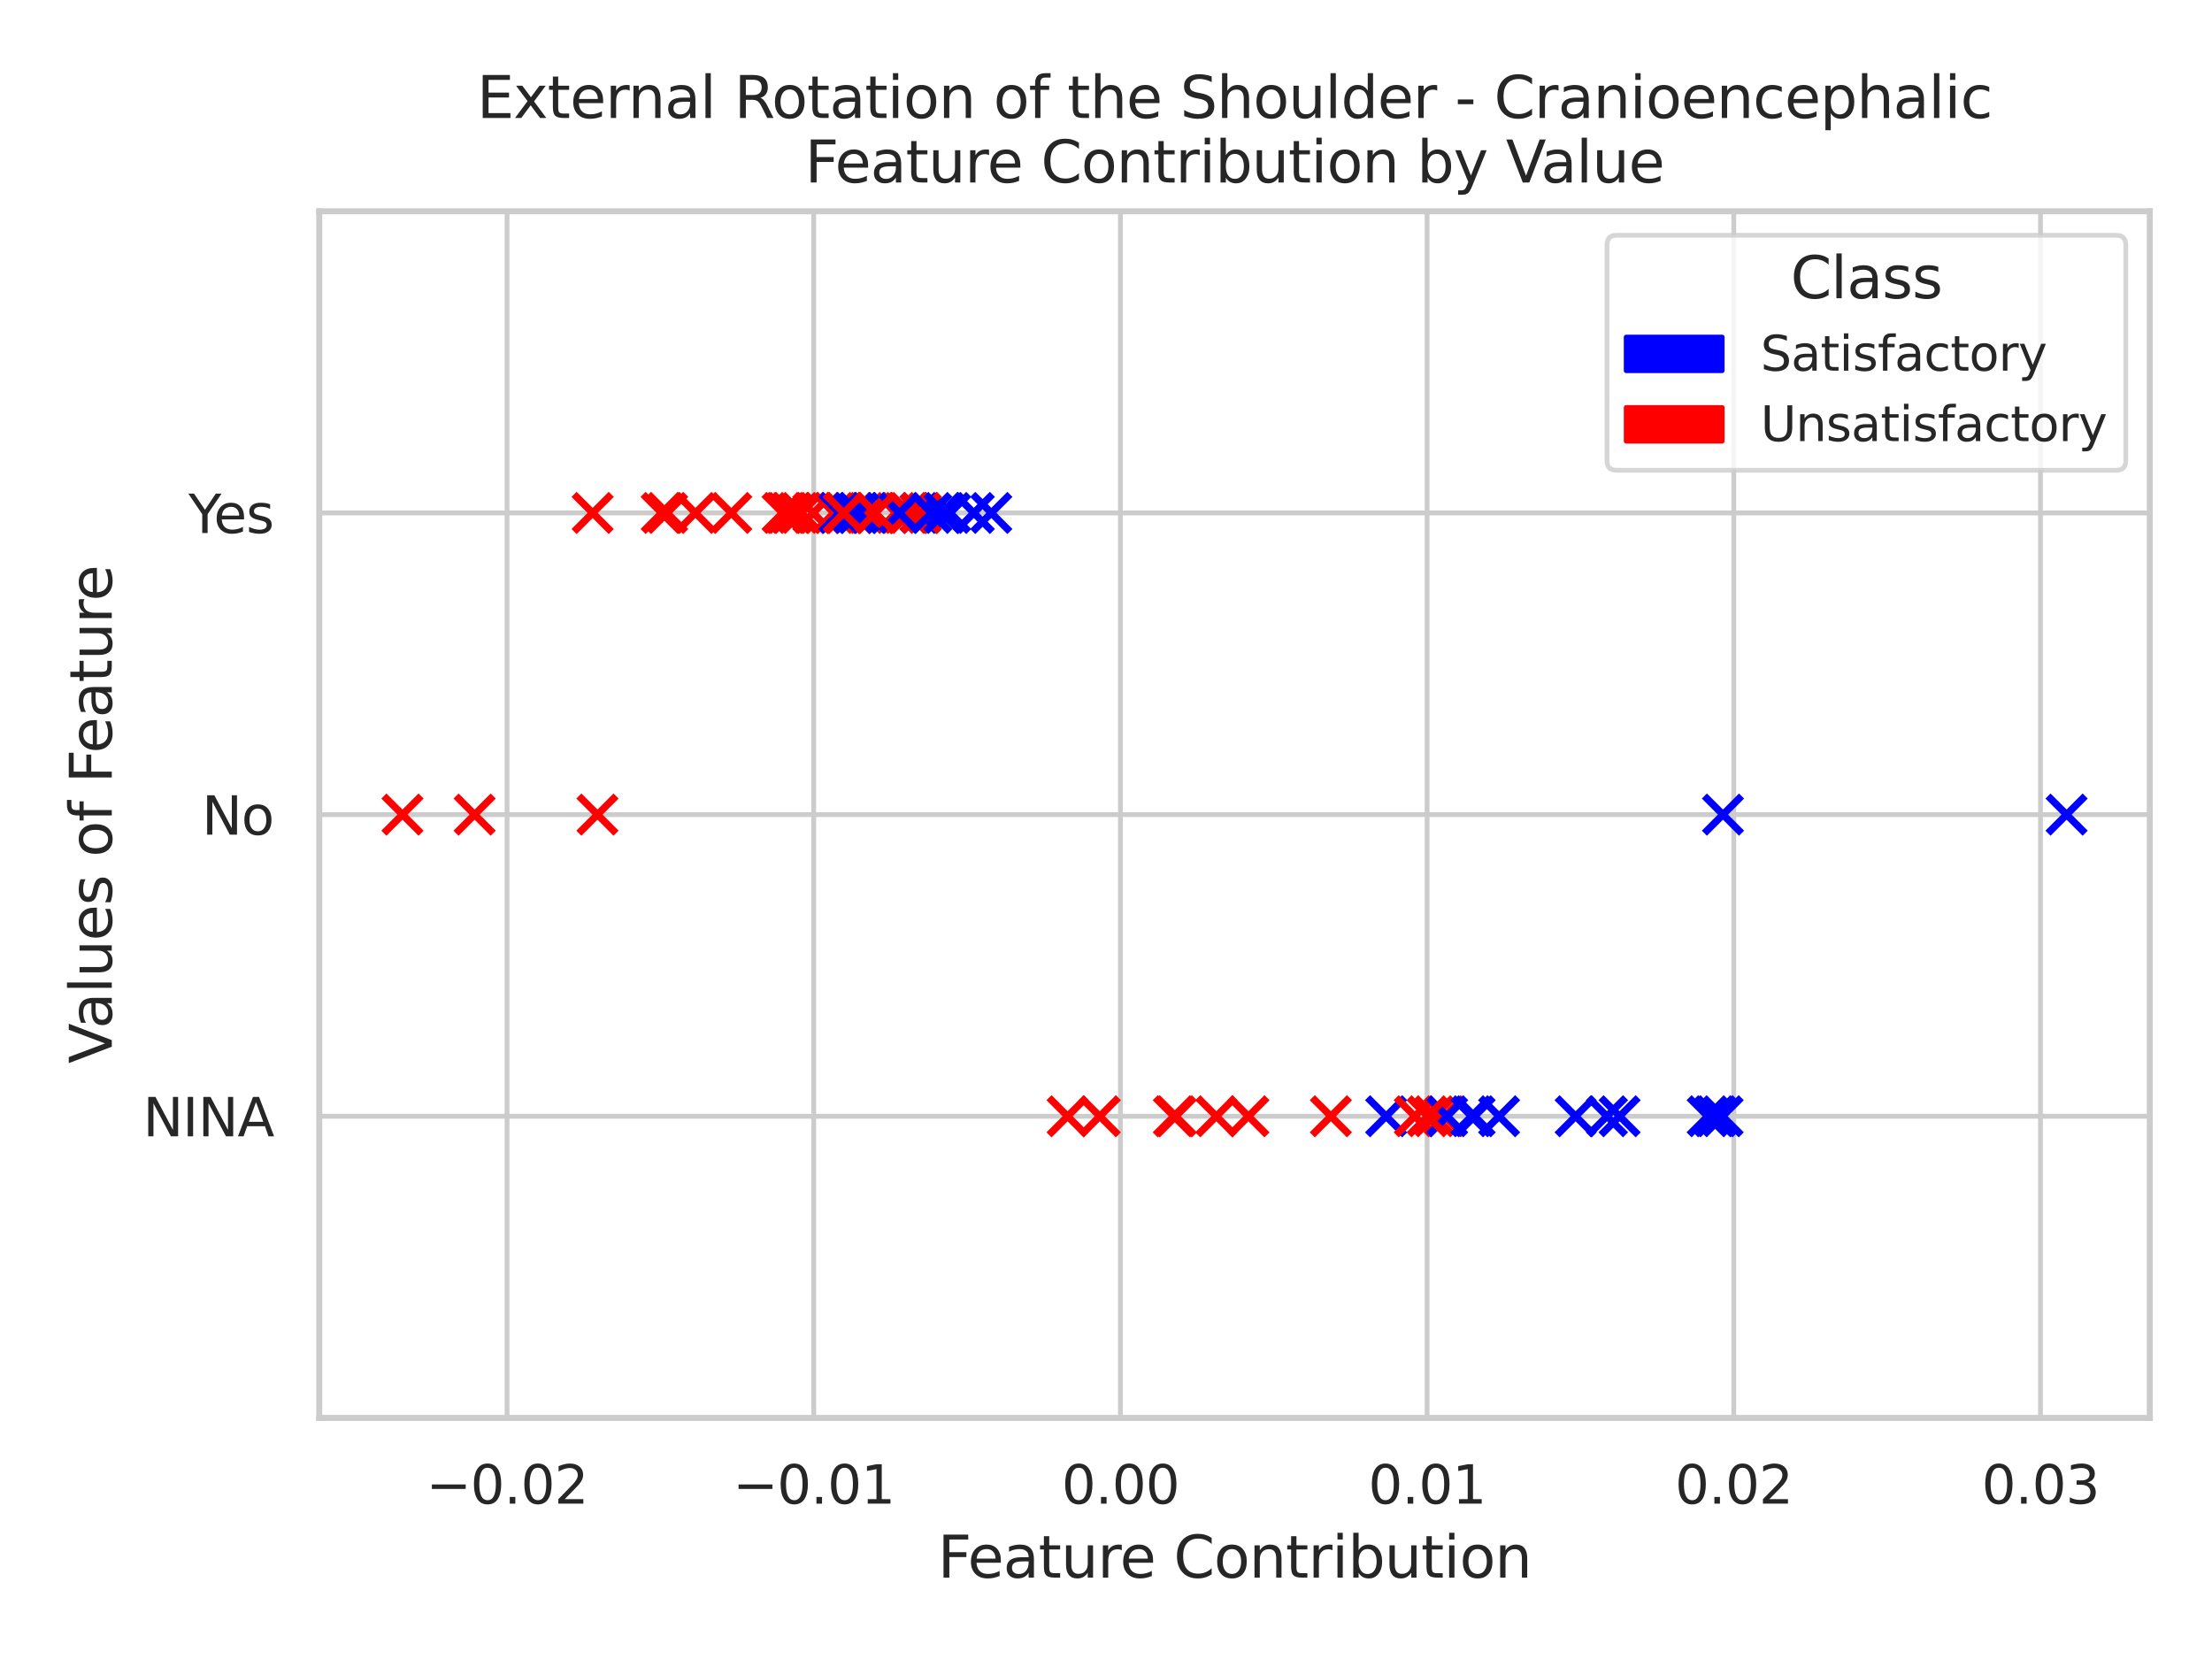 <?xml version="1.0" encoding="utf-8" standalone="no"?>
<!DOCTYPE svg PUBLIC "-//W3C//DTD SVG 1.1//EN"
  "http://www.w3.org/Graphics/SVG/1.1/DTD/svg11.dtd">
<svg xmlns:xlink="http://www.w3.org/1999/xlink" width="460.8pt" height="345.6pt" viewBox="0 0 460.8 345.6" xmlns="http://www.w3.org/2000/svg" version="1.1">
 <defs>
  <style type="text/css">*{stroke-linejoin: round; stroke-linecap: butt}</style>
 </defs>
 <g id="figure_1">
  <g id="patch_1">
   <path d="M 0 345.6 
L 460.8 345.6 
L 460.8 0 
L 0 0 
z
" style="fill: #ffffff"/>
  </g>
  <g id="axes_1">
   <g id="patch_2">
    <path d="M 66.51 295.38 
L 447.84 295.38 
L 447.84 44.016 
L 66.51 44.016 
z
" style="fill: #ffffff"/>
   </g>
   <g id="matplotlib.axis_1">
    <g id="xtick_1">
     <g id="line2d_1">
      <path d="M 105.628 295.38 
L 105.628 44.016 
" clip-path="url(#p6ef509737d)" style="fill: none; stroke: #cccccc; stroke-linecap: round"/>
     </g>
     <g id="text_1">
      <!-- −0.02 -->
      <g style="fill: #262626" transform="translate(88.773 313.238)scale(0.11 -0.11)">
       <defs>
        <path id="DejaVuSans-2212" d="M 678 2272 
L 4684 2272 
L 4684 1741 
L 678 1741 
L 678 2272 
z
" transform="scale(0.016)"/>
        <path id="DejaVuSans-30" d="M 2034 4250 
Q 1547 4250 1301 3770 
Q 1056 3291 1056 2328 
Q 1056 1369 1301 889 
Q 1547 409 2034 409 
Q 2525 409 2770 889 
Q 3016 1369 3016 2328 
Q 3016 3291 2770 3770 
Q 2525 4250 2034 4250 
z
M 2034 4750 
Q 2819 4750 3233 4129 
Q 3647 3509 3647 2328 
Q 3647 1150 3233 529 
Q 2819 -91 2034 -91 
Q 1250 -91 836 529 
Q 422 1150 422 2328 
Q 422 3509 836 4129 
Q 1250 4750 2034 4750 
z
" transform="scale(0.016)"/>
        <path id="DejaVuSans-2e" d="M 684 794 
L 1344 794 
L 1344 0 
L 684 0 
L 684 794 
z
" transform="scale(0.016)"/>
        <path id="DejaVuSans-32" d="M 1228 531 
L 3431 531 
L 3431 0 
L 469 0 
L 469 531 
Q 828 903 1448 1529 
Q 2069 2156 2228 2338 
Q 2531 2678 2651 2914 
Q 2772 3150 2772 3378 
Q 2772 3750 2511 3984 
Q 2250 4219 1831 4219 
Q 1534 4219 1204 4116 
Q 875 4013 500 3803 
L 500 4441 
Q 881 4594 1212 4672 
Q 1544 4750 1819 4750 
Q 2544 4750 2975 4387 
Q 3406 4025 3406 3419 
Q 3406 3131 3298 2873 
Q 3191 2616 2906 2266 
Q 2828 2175 2409 1742 
Q 1991 1309 1228 531 
z
" transform="scale(0.016)"/>
       </defs>
       <use xlink:href="#DejaVuSans-2212"/>
       <use xlink:href="#DejaVuSans-30" x="83.789"/>
       <use xlink:href="#DejaVuSans-2e" x="147.412"/>
       <use xlink:href="#DejaVuSans-30" x="179.199"/>
       <use xlink:href="#DejaVuSans-32" x="242.822"/>
      </g>
     </g>
    </g>
    <g id="xtick_2">
     <g id="line2d_2">
      <path d="M 169.516 295.38 
L 169.516 44.016 
" clip-path="url(#p6ef509737d)" style="fill: none; stroke: #cccccc; stroke-linecap: round"/>
     </g>
     <g id="text_2">
      <!-- −0.01 -->
      <g style="fill: #262626" transform="translate(152.661 313.238)scale(0.11 -0.11)">
       <defs>
        <path id="DejaVuSans-31" d="M 794 531 
L 1825 531 
L 1825 4091 
L 703 3866 
L 703 4441 
L 1819 4666 
L 2450 4666 
L 2450 531 
L 3481 531 
L 3481 0 
L 794 0 
L 794 531 
z
" transform="scale(0.016)"/>
       </defs>
       <use xlink:href="#DejaVuSans-2212"/>
       <use xlink:href="#DejaVuSans-30" x="83.789"/>
       <use xlink:href="#DejaVuSans-2e" x="147.412"/>
       <use xlink:href="#DejaVuSans-30" x="179.199"/>
       <use xlink:href="#DejaVuSans-31" x="242.822"/>
      </g>
     </g>
    </g>
    <g id="xtick_3">
     <g id="line2d_3">
      <path d="M 233.404 295.38 
L 233.404 44.016 
" clip-path="url(#p6ef509737d)" style="fill: none; stroke: #cccccc; stroke-linecap: round"/>
     </g>
     <g id="text_3">
      <!-- 0.00 -->
      <g style="fill: #262626" transform="translate(221.157 313.238)scale(0.11 -0.11)">
       <use xlink:href="#DejaVuSans-30"/>
       <use xlink:href="#DejaVuSans-2e" x="63.623"/>
       <use xlink:href="#DejaVuSans-30" x="95.41"/>
       <use xlink:href="#DejaVuSans-30" x="159.033"/>
      </g>
     </g>
    </g>
    <g id="xtick_4">
     <g id="line2d_4">
      <path d="M 297.291 295.38 
L 297.291 44.016 
" clip-path="url(#p6ef509737d)" style="fill: none; stroke: #cccccc; stroke-linecap: round"/>
     </g>
     <g id="text_4">
      <!-- 0.01 -->
      <g style="fill: #262626" transform="translate(285.045 313.238)scale(0.11 -0.11)">
       <use xlink:href="#DejaVuSans-30"/>
       <use xlink:href="#DejaVuSans-2e" x="63.623"/>
       <use xlink:href="#DejaVuSans-30" x="95.41"/>
       <use xlink:href="#DejaVuSans-31" x="159.033"/>
      </g>
     </g>
    </g>
    <g id="xtick_5">
     <g id="line2d_5">
      <path d="M 361.179 295.38 
L 361.179 44.016 
" clip-path="url(#p6ef509737d)" style="fill: none; stroke: #cccccc; stroke-linecap: round"/>
     </g>
     <g id="text_5">
      <!-- 0.02 -->
      <g style="fill: #262626" transform="translate(348.933 313.238)scale(0.11 -0.11)">
       <use xlink:href="#DejaVuSans-30"/>
       <use xlink:href="#DejaVuSans-2e" x="63.623"/>
       <use xlink:href="#DejaVuSans-30" x="95.41"/>
       <use xlink:href="#DejaVuSans-32" x="159.033"/>
      </g>
     </g>
    </g>
    <g id="xtick_6">
     <g id="line2d_6">
      <path d="M 425.067 295.38 
L 425.067 44.016 
" clip-path="url(#p6ef509737d)" style="fill: none; stroke: #cccccc; stroke-linecap: round"/>
     </g>
     <g id="text_6">
      <!-- 0.03 -->
      <g style="fill: #262626" transform="translate(412.821 313.238)scale(0.11 -0.11)">
       <defs>
        <path id="DejaVuSans-33" d="M 2597 2516 
Q 3050 2419 3304 2112 
Q 3559 1806 3559 1356 
Q 3559 666 3084 287 
Q 2609 -91 1734 -91 
Q 1441 -91 1130 -33 
Q 819 25 488 141 
L 488 750 
Q 750 597 1062 519 
Q 1375 441 1716 441 
Q 2309 441 2620 675 
Q 2931 909 2931 1356 
Q 2931 1769 2642 2001 
Q 2353 2234 1838 2234 
L 1294 2234 
L 1294 2753 
L 1863 2753 
Q 2328 2753 2575 2939 
Q 2822 3125 2822 3475 
Q 2822 3834 2567 4026 
Q 2313 4219 1838 4219 
Q 1578 4219 1281 4162 
Q 984 4106 628 3988 
L 628 4550 
Q 988 4650 1302 4700 
Q 1616 4750 1894 4750 
Q 2613 4750 3031 4423 
Q 3450 4097 3450 3541 
Q 3450 3153 3228 2886 
Q 3006 2619 2597 2516 
z
" transform="scale(0.016)"/>
       </defs>
       <use xlink:href="#DejaVuSans-30"/>
       <use xlink:href="#DejaVuSans-2e" x="63.623"/>
       <use xlink:href="#DejaVuSans-30" x="95.41"/>
       <use xlink:href="#DejaVuSans-33" x="159.033"/>
      </g>
     </g>
    </g>
    <g id="text_7">
     <!-- Feature Contribution -->
     <g style="fill: #262626" transform="translate(195.347 328.644)scale(0.12 -0.12)">
      <defs>
       <path id="DejaVuSans-46" d="M 628 4666 
L 3309 4666 
L 3309 4134 
L 1259 4134 
L 1259 2759 
L 3109 2759 
L 3109 2228 
L 1259 2228 
L 1259 0 
L 628 0 
L 628 4666 
z
" transform="scale(0.016)"/>
       <path id="DejaVuSans-65" d="M 3597 1894 
L 3597 1613 
L 953 1613 
Q 991 1019 1311 708 
Q 1631 397 2203 397 
Q 2534 397 2845 478 
Q 3156 559 3463 722 
L 3463 178 
Q 3153 47 2828 -22 
Q 2503 -91 2169 -91 
Q 1331 -91 842 396 
Q 353 884 353 1716 
Q 353 2575 817 3079 
Q 1281 3584 2069 3584 
Q 2775 3584 3186 3129 
Q 3597 2675 3597 1894 
z
M 3022 2063 
Q 3016 2534 2758 2815 
Q 2500 3097 2075 3097 
Q 1594 3097 1305 2825 
Q 1016 2553 972 2059 
L 3022 2063 
z
" transform="scale(0.016)"/>
       <path id="DejaVuSans-61" d="M 2194 1759 
Q 1497 1759 1228 1600 
Q 959 1441 959 1056 
Q 959 750 1161 570 
Q 1363 391 1709 391 
Q 2188 391 2477 730 
Q 2766 1069 2766 1631 
L 2766 1759 
L 2194 1759 
z
M 3341 1997 
L 3341 0 
L 2766 0 
L 2766 531 
Q 2569 213 2275 61 
Q 1981 -91 1556 -91 
Q 1019 -91 701 211 
Q 384 513 384 1019 
Q 384 1609 779 1909 
Q 1175 2209 1959 2209 
L 2766 2209 
L 2766 2266 
Q 2766 2663 2505 2880 
Q 2244 3097 1772 3097 
Q 1472 3097 1187 3025 
Q 903 2953 641 2809 
L 641 3341 
Q 956 3463 1253 3523 
Q 1550 3584 1831 3584 
Q 2591 3584 2966 3190 
Q 3341 2797 3341 1997 
z
" transform="scale(0.016)"/>
       <path id="DejaVuSans-74" d="M 1172 4494 
L 1172 3500 
L 2356 3500 
L 2356 3053 
L 1172 3053 
L 1172 1153 
Q 1172 725 1289 603 
Q 1406 481 1766 481 
L 2356 481 
L 2356 0 
L 1766 0 
Q 1100 0 847 248 
Q 594 497 594 1153 
L 594 3053 
L 172 3053 
L 172 3500 
L 594 3500 
L 594 4494 
L 1172 4494 
z
" transform="scale(0.016)"/>
       <path id="DejaVuSans-75" d="M 544 1381 
L 544 3500 
L 1119 3500 
L 1119 1403 
Q 1119 906 1312 657 
Q 1506 409 1894 409 
Q 2359 409 2629 706 
Q 2900 1003 2900 1516 
L 2900 3500 
L 3475 3500 
L 3475 0 
L 2900 0 
L 2900 538 
Q 2691 219 2414 64 
Q 2138 -91 1772 -91 
Q 1169 -91 856 284 
Q 544 659 544 1381 
z
M 1991 3584 
L 1991 3584 
z
" transform="scale(0.016)"/>
       <path id="DejaVuSans-72" d="M 2631 2963 
Q 2534 3019 2420 3045 
Q 2306 3072 2169 3072 
Q 1681 3072 1420 2755 
Q 1159 2438 1159 1844 
L 1159 0 
L 581 0 
L 581 3500 
L 1159 3500 
L 1159 2956 
Q 1341 3275 1631 3429 
Q 1922 3584 2338 3584 
Q 2397 3584 2469 3576 
Q 2541 3569 2628 3553 
L 2631 2963 
z
" transform="scale(0.016)"/>
       <path id="DejaVuSans-20" transform="scale(0.016)"/>
       <path id="DejaVuSans-43" d="M 4122 4306 
L 4122 3641 
Q 3803 3938 3442 4084 
Q 3081 4231 2675 4231 
Q 1875 4231 1450 3742 
Q 1025 3253 1025 2328 
Q 1025 1406 1450 917 
Q 1875 428 2675 428 
Q 3081 428 3442 575 
Q 3803 722 4122 1019 
L 4122 359 
Q 3791 134 3420 21 
Q 3050 -91 2638 -91 
Q 1578 -91 968 557 
Q 359 1206 359 2328 
Q 359 3453 968 4101 
Q 1578 4750 2638 4750 
Q 3056 4750 3426 4639 
Q 3797 4528 4122 4306 
z
" transform="scale(0.016)"/>
       <path id="DejaVuSans-6f" d="M 1959 3097 
Q 1497 3097 1228 2736 
Q 959 2375 959 1747 
Q 959 1119 1226 758 
Q 1494 397 1959 397 
Q 2419 397 2687 759 
Q 2956 1122 2956 1747 
Q 2956 2369 2687 2733 
Q 2419 3097 1959 3097 
z
M 1959 3584 
Q 2709 3584 3137 3096 
Q 3566 2609 3566 1747 
Q 3566 888 3137 398 
Q 2709 -91 1959 -91 
Q 1206 -91 779 398 
Q 353 888 353 1747 
Q 353 2609 779 3096 
Q 1206 3584 1959 3584 
z
" transform="scale(0.016)"/>
       <path id="DejaVuSans-6e" d="M 3513 2113 
L 3513 0 
L 2938 0 
L 2938 2094 
Q 2938 2591 2744 2837 
Q 2550 3084 2163 3084 
Q 1697 3084 1428 2787 
Q 1159 2491 1159 1978 
L 1159 0 
L 581 0 
L 581 3500 
L 1159 3500 
L 1159 2956 
Q 1366 3272 1645 3428 
Q 1925 3584 2291 3584 
Q 2894 3584 3203 3211 
Q 3513 2838 3513 2113 
z
" transform="scale(0.016)"/>
       <path id="DejaVuSans-69" d="M 603 3500 
L 1178 3500 
L 1178 0 
L 603 0 
L 603 3500 
z
M 603 4863 
L 1178 4863 
L 1178 4134 
L 603 4134 
L 603 4863 
z
" transform="scale(0.016)"/>
       <path id="DejaVuSans-62" d="M 3116 1747 
Q 3116 2381 2855 2742 
Q 2594 3103 2138 3103 
Q 1681 3103 1420 2742 
Q 1159 2381 1159 1747 
Q 1159 1113 1420 752 
Q 1681 391 2138 391 
Q 2594 391 2855 752 
Q 3116 1113 3116 1747 
z
M 1159 2969 
Q 1341 3281 1617 3432 
Q 1894 3584 2278 3584 
Q 2916 3584 3314 3078 
Q 3713 2572 3713 1747 
Q 3713 922 3314 415 
Q 2916 -91 2278 -91 
Q 1894 -91 1617 61 
Q 1341 213 1159 525 
L 1159 0 
L 581 0 
L 581 4863 
L 1159 4863 
L 1159 2969 
z
" transform="scale(0.016)"/>
      </defs>
      <use xlink:href="#DejaVuSans-46"/>
      <use xlink:href="#DejaVuSans-65" x="52.02"/>
      <use xlink:href="#DejaVuSans-61" x="113.543"/>
      <use xlink:href="#DejaVuSans-74" x="174.822"/>
      <use xlink:href="#DejaVuSans-75" x="214.031"/>
      <use xlink:href="#DejaVuSans-72" x="277.41"/>
      <use xlink:href="#DejaVuSans-65" x="316.273"/>
      <use xlink:href="#DejaVuSans-20" x="377.797"/>
      <use xlink:href="#DejaVuSans-43" x="409.584"/>
      <use xlink:href="#DejaVuSans-6f" x="479.408"/>
      <use xlink:href="#DejaVuSans-6e" x="540.59"/>
      <use xlink:href="#DejaVuSans-74" x="603.969"/>
      <use xlink:href="#DejaVuSans-72" x="643.178"/>
      <use xlink:href="#DejaVuSans-69" x="684.291"/>
      <use xlink:href="#DejaVuSans-62" x="712.074"/>
      <use xlink:href="#DejaVuSans-75" x="775.551"/>
      <use xlink:href="#DejaVuSans-74" x="838.93"/>
      <use xlink:href="#DejaVuSans-69" x="878.139"/>
      <use xlink:href="#DejaVuSans-6f" x="905.922"/>
      <use xlink:href="#DejaVuSans-6e" x="967.104"/>
     </g>
    </g>
   </g>
   <g id="matplotlib.axis_2">
    <g id="ytick_1">
     <g id="line2d_7">
      <path d="M 66.51 295.38 
L 447.84 295.38 
" clip-path="url(#p6ef509737d)" style="fill: none; stroke: #cccccc; stroke-linecap: round"/>
     </g>
    </g>
    <g id="ytick_2">
     <g id="line2d_8">
      <path d="M 66.51 232.539 
L 447.84 232.539 
" clip-path="url(#p6ef509737d)" style="fill: none; stroke: #cccccc; stroke-linecap: round"/>
     </g>
     <g id="text_8">
      <!-- NINA -->
      <g style="fill: #262626" transform="translate(29.782 236.718)scale(0.11 -0.11)">
       <defs>
        <path id="DejaVuSans-4e" d="M 628 4666 
L 1478 4666 
L 3547 763 
L 3547 4666 
L 4159 4666 
L 4159 0 
L 3309 0 
L 1241 3903 
L 1241 0 
L 628 0 
L 628 4666 
z
" transform="scale(0.016)"/>
        <path id="DejaVuSans-49" d="M 628 4666 
L 1259 4666 
L 1259 0 
L 628 0 
L 628 4666 
z
" transform="scale(0.016)"/>
        <path id="DejaVuSans-41" d="M 2188 4044 
L 1331 1722 
L 3047 1722 
L 2188 4044 
z
M 1831 4666 
L 2547 4666 
L 4325 0 
L 3669 0 
L 3244 1197 
L 1141 1197 
L 716 0 
L 50 0 
L 1831 4666 
z
" transform="scale(0.016)"/>
       </defs>
       <use xlink:href="#DejaVuSans-4e"/>
       <use xlink:href="#DejaVuSans-49" x="74.805"/>
       <use xlink:href="#DejaVuSans-4e" x="104.297"/>
       <use xlink:href="#DejaVuSans-41" x="179.102"/>
      </g>
     </g>
    </g>
    <g id="ytick_3">
     <g id="line2d_9">
      <path d="M 66.51 169.698 
L 447.84 169.698 
" clip-path="url(#p6ef509737d)" style="fill: none; stroke: #cccccc; stroke-linecap: round"/>
     </g>
     <g id="text_9">
      <!-- No -->
      <g style="fill: #262626" transform="translate(42.05 173.877)scale(0.11 -0.11)">
       <use xlink:href="#DejaVuSans-4e"/>
       <use xlink:href="#DejaVuSans-6f" x="74.805"/>
      </g>
     </g>
    </g>
    <g id="ytick_4">
     <g id="line2d_10">
      <path d="M 66.51 106.857 
L 447.84 106.857 
" clip-path="url(#p6ef509737d)" style="fill: none; stroke: #cccccc; stroke-linecap: round"/>
     </g>
     <g id="text_10">
      <!-- Yes -->
      <g style="fill: #262626" transform="translate(39.25 111.036)scale(0.11 -0.11)">
       <defs>
        <path id="DejaVuSans-59" d="M -13 4666 
L 666 4666 
L 1959 2747 
L 3244 4666 
L 3922 4666 
L 2272 2222 
L 2272 0 
L 1638 0 
L 1638 2222 
L -13 4666 
z
" transform="scale(0.016)"/>
        <path id="DejaVuSans-73" d="M 2834 3397 
L 2834 2853 
Q 2591 2978 2328 3040 
Q 2066 3103 1784 3103 
Q 1356 3103 1142 2972 
Q 928 2841 928 2578 
Q 928 2378 1081 2264 
Q 1234 2150 1697 2047 
L 1894 2003 
Q 2506 1872 2764 1633 
Q 3022 1394 3022 966 
Q 3022 478 2636 193 
Q 2250 -91 1575 -91 
Q 1294 -91 989 -36 
Q 684 19 347 128 
L 347 722 
Q 666 556 975 473 
Q 1284 391 1588 391 
Q 1994 391 2212 530 
Q 2431 669 2431 922 
Q 2431 1156 2273 1281 
Q 2116 1406 1581 1522 
L 1381 1569 
Q 847 1681 609 1914 
Q 372 2147 372 2553 
Q 372 3047 722 3315 
Q 1072 3584 1716 3584 
Q 2034 3584 2315 3537 
Q 2597 3491 2834 3397 
z
" transform="scale(0.016)"/>
       </defs>
       <use xlink:href="#DejaVuSans-59"/>
       <use xlink:href="#DejaVuSans-65" x="47.834"/>
       <use xlink:href="#DejaVuSans-73" x="109.357"/>
      </g>
     </g>
    </g>
    <g id="ytick_5">
     <g id="line2d_11">
      <path d="M 66.51 44.016 
L 447.84 44.016 
" clip-path="url(#p6ef509737d)" style="fill: none; stroke: #cccccc; stroke-linecap: round"/>
     </g>
    </g>
    <g id="text_11">
     <!-- Values of Feature -->
     <g style="fill: #262626" transform="translate(23.286 221.566)rotate(-90)scale(0.12 -0.12)">
      <defs>
       <path id="DejaVuSans-56" d="M 1831 0 
L 50 4666 
L 709 4666 
L 2188 738 
L 3669 4666 
L 4325 4666 
L 2547 0 
L 1831 0 
z
" transform="scale(0.016)"/>
       <path id="DejaVuSans-6c" d="M 603 4863 
L 1178 4863 
L 1178 0 
L 603 0 
L 603 4863 
z
" transform="scale(0.016)"/>
       <path id="DejaVuSans-66" d="M 2375 4863 
L 2375 4384 
L 1825 4384 
Q 1516 4384 1395 4259 
Q 1275 4134 1275 3809 
L 1275 3500 
L 2222 3500 
L 2222 3053 
L 1275 3053 
L 1275 0 
L 697 0 
L 697 3053 
L 147 3053 
L 147 3500 
L 697 3500 
L 697 3744 
Q 697 4328 969 4595 
Q 1241 4863 1831 4863 
L 2375 4863 
z
" transform="scale(0.016)"/>
      </defs>
      <use xlink:href="#DejaVuSans-56"/>
      <use xlink:href="#DejaVuSans-61" x="60.658"/>
      <use xlink:href="#DejaVuSans-6c" x="121.938"/>
      <use xlink:href="#DejaVuSans-75" x="149.721"/>
      <use xlink:href="#DejaVuSans-65" x="213.1"/>
      <use xlink:href="#DejaVuSans-73" x="274.623"/>
      <use xlink:href="#DejaVuSans-20" x="326.723"/>
      <use xlink:href="#DejaVuSans-6f" x="358.51"/>
      <use xlink:href="#DejaVuSans-66" x="419.691"/>
      <use xlink:href="#DejaVuSans-20" x="454.896"/>
      <use xlink:href="#DejaVuSans-46" x="486.684"/>
      <use xlink:href="#DejaVuSans-65" x="538.703"/>
      <use xlink:href="#DejaVuSans-61" x="600.227"/>
      <use xlink:href="#DejaVuSans-74" x="661.506"/>
      <use xlink:href="#DejaVuSans-75" x="700.715"/>
      <use xlink:href="#DejaVuSans-72" x="764.094"/>
      <use xlink:href="#DejaVuSans-65" x="802.957"/>
     </g>
    </g>
   </g>
   <g id="PathCollection_1">
    <path d="M 194.069 110.73 
L 201.815 102.984 
M 194.069 102.984 
L 201.815 110.73 
" clip-path="url(#p6ef509737d)" style="fill: #0000ff; stroke: #0000ff; stroke-width: 1.5"/>
    <path d="M 241.069 236.412 
L 248.814 228.666 
M 241.069 228.666 
L 248.814 236.412 
" clip-path="url(#p6ef509737d)" style="fill: #ff0000; stroke: #ff0000; stroke-width: 1.5"/>
    <path d="M 202.639 110.73 
L 210.385 102.984 
M 202.639 102.984 
L 210.385 110.73 
" clip-path="url(#p6ef509737d)" style="fill: #0000ff; stroke: #0000ff; stroke-width: 1.5"/>
    <path d="M 173.828 110.73 
L 181.574 102.984 
M 173.828 102.984 
L 181.574 110.73 
" clip-path="url(#p6ef509737d)" style="fill: #ff0000; stroke: #ff0000; stroke-width: 1.5"/>
    <path d="M 133.962 110.73 
L 141.708 102.984 
M 133.962 102.984 
L 141.708 110.73 
" clip-path="url(#p6ef509737d)" style="fill: #ff0000; stroke: #ff0000; stroke-width: 1.5"/>
    <path d="M 297.069 236.412 
L 304.815 228.666 
M 297.069 228.666 
L 304.815 236.412 
" clip-path="url(#p6ef509737d)" style="fill: #ff0000; stroke: #ff0000; stroke-width: 1.5"/>
    <path d="M 284.886 236.412 
L 292.632 228.666 
M 284.886 228.666 
L 292.632 236.412 
" clip-path="url(#p6ef509737d)" style="fill: #0000ff; stroke: #0000ff; stroke-width: 1.5"/>
    <path d="M 354.987 236.412 
L 362.733 228.666 
M 354.987 228.666 
L 362.733 236.412 
" clip-path="url(#p6ef509737d)" style="fill: #0000ff; stroke: #0000ff; stroke-width: 1.5"/>
    <path d="M 177.749 110.73 
L 185.495 102.984 
M 177.749 102.984 
L 185.495 110.73 
" clip-path="url(#p6ef509737d)" style="fill: #ff0000; stroke: #ff0000; stroke-width: 1.5"/>
    <path d="M 290.848 236.412 
L 298.594 228.666 
M 290.848 228.666 
L 298.594 236.412 
" clip-path="url(#p6ef509737d)" style="fill: #ff0000; stroke: #ff0000; stroke-width: 1.5"/>
    <path d="M 95.001 173.571 
L 102.747 165.825 
M 95.001 165.825 
L 102.747 173.571 
" clip-path="url(#p6ef509737d)" style="fill: #ff0000; stroke: #ff0000; stroke-width: 1.5"/>
    <path d="M 294.904 236.412 
L 302.65 228.666 
M 294.904 228.666 
L 302.65 236.412 
" clip-path="url(#p6ef509737d)" style="fill: #ff0000; stroke: #ff0000; stroke-width: 1.5"/>
    <path d="M 187.871 110.73 
L 195.617 102.984 
M 187.871 102.984 
L 195.617 110.73 
" clip-path="url(#p6ef509737d)" style="fill: #0000ff; stroke: #0000ff; stroke-width: 1.5"/>
    <path d="M 187.95 110.73 
L 195.696 102.984 
M 187.95 102.984 
L 195.696 110.73 
" clip-path="url(#p6ef509737d)" style="fill: #ff0000; stroke: #ff0000; stroke-width: 1.5"/>
    <path d="M 198.988 110.73 
L 206.734 102.984 
M 198.988 102.984 
L 206.734 110.73 
" clip-path="url(#p6ef509737d)" style="fill: #0000ff; stroke: #0000ff; stroke-width: 1.5"/>
    <path d="M 192.256 110.73 
L 200.002 102.984 
M 192.256 102.984 
L 200.002 110.73 
" clip-path="url(#p6ef509737d)" style="fill: #0000ff; stroke: #0000ff; stroke-width: 1.5"/>
    <path d="M 426.634 173.571 
L 434.38 165.825 
M 426.634 165.825 
L 434.38 173.571 
" clip-path="url(#p6ef509737d)" style="fill: #0000ff; stroke: #0000ff; stroke-width: 1.5"/>
    <path d="M 256.195 236.412 
L 263.941 228.666 
M 256.195 228.666 
L 263.941 236.412 
" clip-path="url(#p6ef509737d)" style="fill: #ff0000; stroke: #ff0000; stroke-width: 1.5"/>
    <path d="M 353.706 236.412 
L 361.452 228.666 
M 353.706 228.666 
L 361.452 236.412 
" clip-path="url(#p6ef509737d)" style="fill: #0000ff; stroke: #0000ff; stroke-width: 1.5"/>
    <path d="M 163.064 110.73 
L 170.81 102.984 
M 163.064 102.984 
L 170.81 110.73 
" clip-path="url(#p6ef509737d)" style="fill: #ff0000; stroke: #ff0000; stroke-width: 1.5"/>
    <path d="M 160.111 110.73 
L 167.857 102.984 
M 160.111 102.984 
L 167.857 110.73 
" clip-path="url(#p6ef509737d)" style="fill: #ff0000; stroke: #ff0000; stroke-width: 1.5"/>
    <path d="M 297.6 236.412 
L 305.345 228.666 
M 297.6 228.666 
L 305.345 236.412 
" clip-path="url(#p6ef509737d)" style="fill: #0000ff; stroke: #0000ff; stroke-width: 1.5"/>
    <path d="M 185.664 110.73 
L 193.41 102.984 
M 185.664 102.984 
L 193.41 110.73 
" clip-path="url(#p6ef509737d)" style="fill: #ff0000; stroke: #ff0000; stroke-width: 1.5"/>
    <path d="M 302.649 236.412 
L 310.394 228.666 
M 302.649 228.666 
L 310.394 236.412 
" clip-path="url(#p6ef509737d)" style="fill: #0000ff; stroke: #0000ff; stroke-width: 1.5"/>
    <path d="M 303.324 236.412 
L 311.07 228.666 
M 303.324 228.666 
L 311.07 236.412 
" clip-path="url(#p6ef509737d)" style="fill: #0000ff; stroke: #0000ff; stroke-width: 1.5"/>
    <path d="M 330.887 236.412 
L 338.633 228.666 
M 330.887 228.666 
L 338.633 236.412 
" clip-path="url(#p6ef509737d)" style="fill: #0000ff; stroke: #0000ff; stroke-width: 1.5"/>
    <path d="M 177.059 110.73 
L 184.805 102.984 
M 177.059 102.984 
L 184.805 110.73 
" clip-path="url(#p6ef509737d)" style="fill: #ff0000; stroke: #ff0000; stroke-width: 1.5"/>
    <path d="M 324.36 236.412 
L 332.106 228.666 
M 324.36 228.666 
L 332.106 236.412 
" clip-path="url(#p6ef509737d)" style="fill: #0000ff; stroke: #0000ff; stroke-width: 1.5"/>
    <path d="M 353.233 236.412 
L 360.979 228.666 
M 353.233 228.666 
L 360.979 236.412 
" clip-path="url(#p6ef509737d)" style="fill: #0000ff; stroke: #0000ff; stroke-width: 1.5"/>
    <path d="M 185.191 110.73 
L 192.937 102.984 
M 185.191 102.984 
L 192.937 110.73 
" clip-path="url(#p6ef509737d)" style="fill: #ff0000; stroke: #ff0000; stroke-width: 1.5"/>
    <path d="M 148.464 110.73 
L 156.21 102.984 
M 148.464 102.984 
L 156.21 110.73 
" clip-path="url(#p6ef509737d)" style="fill: #ff0000; stroke: #ff0000; stroke-width: 1.5"/>
    <path d="M 140.996 110.73 
L 148.742 102.984 
M 140.996 102.984 
L 148.742 110.73 
" clip-path="url(#p6ef509737d)" style="fill: #ff0000; stroke: #ff0000; stroke-width: 1.5"/>
    <path d="M 225.23 236.412 
L 232.976 228.666 
M 225.23 228.666 
L 232.976 236.412 
" clip-path="url(#p6ef509737d)" style="fill: #ff0000; stroke: #ff0000; stroke-width: 1.5"/>
    <path d="M 165.545 110.73 
L 173.291 102.984 
M 165.545 102.984 
L 173.291 110.73 
" clip-path="url(#p6ef509737d)" style="fill: #ff0000; stroke: #ff0000; stroke-width: 1.5"/>
    <path d="M 182.724 110.73 
L 190.47 102.984 
M 182.724 102.984 
L 190.47 110.73 
" clip-path="url(#p6ef509737d)" style="fill: #ff0000; stroke: #ff0000; stroke-width: 1.5"/>
    <path d="M 79.97 173.571 
L 87.716 165.825 
M 79.97 165.825 
L 87.716 173.571 
" clip-path="url(#p6ef509737d)" style="fill: #ff0000; stroke: #ff0000; stroke-width: 1.5"/>
    <path d="M 249.52 236.412 
L 257.266 228.666 
M 249.52 228.666 
L 257.266 236.412 
" clip-path="url(#p6ef509737d)" style="fill: #ff0000; stroke: #ff0000; stroke-width: 1.5"/>
    <path d="M 178.407 110.73 
L 186.152 102.984 
M 178.407 102.984 
L 186.152 110.73 
" clip-path="url(#p6ef509737d)" style="fill: #ff0000; stroke: #ff0000; stroke-width: 1.5"/>
    <path d="M 240.655 236.412 
L 248.401 228.666 
M 240.655 228.666 
L 248.401 236.412 
" clip-path="url(#p6ef509737d)" style="fill: #ff0000; stroke: #ff0000; stroke-width: 1.5"/>
    <path d="M 135.102 110.73 
L 142.848 102.984 
M 135.102 102.984 
L 142.848 110.73 
" clip-path="url(#p6ef509737d)" style="fill: #ff0000; stroke: #ff0000; stroke-width: 1.5"/>
    <path d="M 174.845 110.73 
L 182.59 102.984 
M 174.845 102.984 
L 182.59 110.73 
" clip-path="url(#p6ef509737d)" style="fill: #0000ff; stroke: #0000ff; stroke-width: 1.5"/>
    <path d="M 160.941 110.73 
L 168.687 102.984 
M 160.941 102.984 
L 168.687 110.73 
" clip-path="url(#p6ef509737d)" style="fill: #ff0000; stroke: #ff0000; stroke-width: 1.5"/>
    <path d="M 293.525 236.412 
L 301.271 228.666 
M 293.525 228.666 
L 301.271 236.412 
" clip-path="url(#p6ef509737d)" style="fill: #ff0000; stroke: #ff0000; stroke-width: 1.5"/>
    <path d="M 218.526 236.412 
L 226.272 228.666 
M 218.526 228.666 
L 226.272 236.412 
" clip-path="url(#p6ef509737d)" style="fill: #ff0000; stroke: #ff0000; stroke-width: 1.5"/>
    <path d="M 351.863 236.412 
L 359.609 228.666 
M 351.863 228.666 
L 359.609 236.412 
" clip-path="url(#p6ef509737d)" style="fill: #0000ff; stroke: #0000ff; stroke-width: 1.5"/>
    <path d="M 170.818 110.73 
L 178.564 102.984 
M 170.818 102.984 
L 178.564 110.73 
" clip-path="url(#p6ef509737d)" style="fill: #ff0000; stroke: #ff0000; stroke-width: 1.5"/>
    <path d="M 273.371 236.412 
L 281.117 228.666 
M 273.371 228.666 
L 281.117 236.412 
" clip-path="url(#p6ef509737d)" style="fill: #ff0000; stroke: #ff0000; stroke-width: 1.5"/>
    <path d="M 333.52 236.412 
L 341.266 228.666 
M 333.52 228.666 
L 341.266 236.412 
" clip-path="url(#p6ef509737d)" style="fill: #0000ff; stroke: #0000ff; stroke-width: 1.5"/>
    <path d="M 159.734 110.73 
L 167.48 102.984 
M 159.734 102.984 
L 167.48 110.73 
" clip-path="url(#p6ef509737d)" style="fill: #ff0000; stroke: #ff0000; stroke-width: 1.5"/>
    <path d="M 355.053 173.571 
L 362.799 165.825 
M 355.053 165.825 
L 362.799 173.571 
" clip-path="url(#p6ef509737d)" style="fill: #0000ff; stroke: #0000ff; stroke-width: 1.5"/>
    <path d="M 173.869 110.73 
L 181.615 102.984 
M 173.869 102.984 
L 181.615 110.73 
" clip-path="url(#p6ef509737d)" style="fill: #ff0000; stroke: #ff0000; stroke-width: 1.5"/>
    <path d="M 169.821 110.73 
L 177.567 102.984 
M 169.821 102.984 
L 177.567 110.73 
" clip-path="url(#p6ef509737d)" style="fill: #ff0000; stroke: #ff0000; stroke-width: 1.5"/>
    <path d="M 171.953 110.73 
L 179.699 102.984 
M 171.953 102.984 
L 179.699 110.73 
" clip-path="url(#p6ef509737d)" style="fill: #ff0000; stroke: #ff0000; stroke-width: 1.5"/>
    <path d="M 173.976 110.73 
L 181.722 102.984 
M 173.976 102.984 
L 181.722 110.73 
" clip-path="url(#p6ef509737d)" style="fill: #0000ff; stroke: #0000ff; stroke-width: 1.5"/>
    <path d="M 162.402 110.73 
L 170.148 102.984 
M 162.402 102.984 
L 170.148 110.73 
" clip-path="url(#p6ef509737d)" style="fill: #ff0000; stroke: #ff0000; stroke-width: 1.5"/>
    <path d="M 192.856 110.73 
L 200.602 102.984 
M 192.856 102.984 
L 200.602 110.73 
" clip-path="url(#p6ef509737d)" style="fill: #0000ff; stroke: #0000ff; stroke-width: 1.5"/>
    <path d="M 161.145 110.73 
L 168.891 102.984 
M 161.145 102.984 
L 168.891 110.73 
" clip-path="url(#p6ef509737d)" style="fill: #ff0000; stroke: #ff0000; stroke-width: 1.5"/>
    <path d="M 170.982 110.73 
L 178.728 102.984 
M 170.982 102.984 
L 178.728 110.73 
" clip-path="url(#p6ef509737d)" style="fill: #0000ff; stroke: #0000ff; stroke-width: 1.5"/>
    <path d="M 159.138 110.73 
L 166.884 102.984 
M 159.138 102.984 
L 166.884 110.73 
" clip-path="url(#p6ef509737d)" style="fill: #ff0000; stroke: #ff0000; stroke-width: 1.5"/>
    <path d="M 119.588 110.73 
L 127.334 102.984 
M 119.588 102.984 
L 127.334 110.73 
" clip-path="url(#p6ef509737d)" style="fill: #ff0000; stroke: #ff0000; stroke-width: 1.5"/>
    <path d="M 183.496 110.73 
L 191.242 102.984 
M 183.496 102.984 
L 191.242 110.73 
" clip-path="url(#p6ef509737d)" style="fill: #0000ff; stroke: #0000ff; stroke-width: 1.5"/>
    <path d="M 190.145 110.73 
L 197.891 102.984 
M 190.145 102.984 
L 197.891 110.73 
" clip-path="url(#p6ef509737d)" style="fill: #0000ff; stroke: #0000ff; stroke-width: 1.5"/>
    <path d="M 174.978 110.73 
L 182.724 102.984 
M 174.978 102.984 
L 182.724 110.73 
" clip-path="url(#p6ef509737d)" style="fill: #0000ff; stroke: #0000ff; stroke-width: 1.5"/>
    <path d="M 308.411 236.412 
L 316.157 228.666 
M 308.411 228.666 
L 316.157 236.412 
" clip-path="url(#p6ef509737d)" style="fill: #0000ff; stroke: #0000ff; stroke-width: 1.5"/>
    <path d="M 171.876 110.73 
L 179.622 102.984 
M 171.876 102.984 
L 179.622 110.73 
" clip-path="url(#p6ef509737d)" style="fill: #ff0000; stroke: #ff0000; stroke-width: 1.5"/>
    <path d="M 120.588 173.571 
L 128.334 165.825 
M 120.588 165.825 
L 128.334 173.571 
" clip-path="url(#p6ef509737d)" style="fill: #ff0000; stroke: #ff0000; stroke-width: 1.5"/>
    <path d="M 178.491 110.73 
L 186.237 102.984 
M 178.491 102.984 
L 186.237 110.73 
" clip-path="url(#p6ef509737d)" style="fill: #ff0000; stroke: #ff0000; stroke-width: 1.5"/>
   </g>
   <g id="patch_3">
    <path d="M 66.51 295.38 
L 66.51 44.016 
" style="fill: none; stroke: #cccccc; stroke-width: 1.25; stroke-linejoin: miter; stroke-linecap: square"/>
   </g>
   <g id="patch_4">
    <path d="M 447.84 295.38 
L 447.84 44.016 
" style="fill: none; stroke: #cccccc; stroke-width: 1.25; stroke-linejoin: miter; stroke-linecap: square"/>
   </g>
   <g id="patch_5">
    <path d="M 66.51 295.38 
L 447.84 295.38 
" style="fill: none; stroke: #cccccc; stroke-width: 1.25; stroke-linejoin: miter; stroke-linecap: square"/>
   </g>
   <g id="patch_6">
    <path d="M 66.51 44.016 
L 447.84 44.016 
" style="fill: none; stroke: #cccccc; stroke-width: 1.25; stroke-linejoin: miter; stroke-linecap: square"/>
   </g>
   <g id="text_12">
    <!-- External Rotation of the Shoulder - Cranioencephalic -->
    <g style="fill: #262626" transform="translate(99.353 24.579)scale(0.12 -0.12)">
     <defs>
      <path id="DejaVuSans-45" d="M 628 4666 
L 3578 4666 
L 3578 4134 
L 1259 4134 
L 1259 2753 
L 3481 2753 
L 3481 2222 
L 1259 2222 
L 1259 531 
L 3634 531 
L 3634 0 
L 628 0 
L 628 4666 
z
" transform="scale(0.016)"/>
      <path id="DejaVuSans-78" d="M 3513 3500 
L 2247 1797 
L 3578 0 
L 2900 0 
L 1881 1375 
L 863 0 
L 184 0 
L 1544 1831 
L 300 3500 
L 978 3500 
L 1906 2253 
L 2834 3500 
L 3513 3500 
z
" transform="scale(0.016)"/>
      <path id="DejaVuSans-52" d="M 2841 2188 
Q 3044 2119 3236 1894 
Q 3428 1669 3622 1275 
L 4263 0 
L 3584 0 
L 2988 1197 
Q 2756 1666 2539 1819 
Q 2322 1972 1947 1972 
L 1259 1972 
L 1259 0 
L 628 0 
L 628 4666 
L 2053 4666 
Q 2853 4666 3247 4331 
Q 3641 3997 3641 3322 
Q 3641 2881 3436 2590 
Q 3231 2300 2841 2188 
z
M 1259 4147 
L 1259 2491 
L 2053 2491 
Q 2509 2491 2742 2702 
Q 2975 2913 2975 3322 
Q 2975 3731 2742 3939 
Q 2509 4147 2053 4147 
L 1259 4147 
z
" transform="scale(0.016)"/>
      <path id="DejaVuSans-68" d="M 3513 2113 
L 3513 0 
L 2938 0 
L 2938 2094 
Q 2938 2591 2744 2837 
Q 2550 3084 2163 3084 
Q 1697 3084 1428 2787 
Q 1159 2491 1159 1978 
L 1159 0 
L 581 0 
L 581 4863 
L 1159 4863 
L 1159 2956 
Q 1366 3272 1645 3428 
Q 1925 3584 2291 3584 
Q 2894 3584 3203 3211 
Q 3513 2838 3513 2113 
z
" transform="scale(0.016)"/>
      <path id="DejaVuSans-53" d="M 3425 4513 
L 3425 3897 
Q 3066 4069 2747 4153 
Q 2428 4238 2131 4238 
Q 1616 4238 1336 4038 
Q 1056 3838 1056 3469 
Q 1056 3159 1242 3001 
Q 1428 2844 1947 2747 
L 2328 2669 
Q 3034 2534 3370 2195 
Q 3706 1856 3706 1288 
Q 3706 609 3251 259 
Q 2797 -91 1919 -91 
Q 1588 -91 1214 -16 
Q 841 59 441 206 
L 441 856 
Q 825 641 1194 531 
Q 1563 422 1919 422 
Q 2459 422 2753 634 
Q 3047 847 3047 1241 
Q 3047 1584 2836 1778 
Q 2625 1972 2144 2069 
L 1759 2144 
Q 1053 2284 737 2584 
Q 422 2884 422 3419 
Q 422 4038 858 4394 
Q 1294 4750 2059 4750 
Q 2388 4750 2728 4690 
Q 3069 4631 3425 4513 
z
" transform="scale(0.016)"/>
      <path id="DejaVuSans-64" d="M 2906 2969 
L 2906 4863 
L 3481 4863 
L 3481 0 
L 2906 0 
L 2906 525 
Q 2725 213 2448 61 
Q 2172 -91 1784 -91 
Q 1150 -91 751 415 
Q 353 922 353 1747 
Q 353 2572 751 3078 
Q 1150 3584 1784 3584 
Q 2172 3584 2448 3432 
Q 2725 3281 2906 2969 
z
M 947 1747 
Q 947 1113 1208 752 
Q 1469 391 1925 391 
Q 2381 391 2643 752 
Q 2906 1113 2906 1747 
Q 2906 2381 2643 2742 
Q 2381 3103 1925 3103 
Q 1469 3103 1208 2742 
Q 947 2381 947 1747 
z
" transform="scale(0.016)"/>
      <path id="DejaVuSans-2d" d="M 313 2009 
L 1997 2009 
L 1997 1497 
L 313 1497 
L 313 2009 
z
" transform="scale(0.016)"/>
      <path id="DejaVuSans-63" d="M 3122 3366 
L 3122 2828 
Q 2878 2963 2633 3030 
Q 2388 3097 2138 3097 
Q 1578 3097 1268 2742 
Q 959 2388 959 1747 
Q 959 1106 1268 751 
Q 1578 397 2138 397 
Q 2388 397 2633 464 
Q 2878 531 3122 666 
L 3122 134 
Q 2881 22 2623 -34 
Q 2366 -91 2075 -91 
Q 1284 -91 818 406 
Q 353 903 353 1747 
Q 353 2603 823 3093 
Q 1294 3584 2113 3584 
Q 2378 3584 2631 3529 
Q 2884 3475 3122 3366 
z
" transform="scale(0.016)"/>
      <path id="DejaVuSans-70" d="M 1159 525 
L 1159 -1331 
L 581 -1331 
L 581 3500 
L 1159 3500 
L 1159 2969 
Q 1341 3281 1617 3432 
Q 1894 3584 2278 3584 
Q 2916 3584 3314 3078 
Q 3713 2572 3713 1747 
Q 3713 922 3314 415 
Q 2916 -91 2278 -91 
Q 1894 -91 1617 61 
Q 1341 213 1159 525 
z
M 3116 1747 
Q 3116 2381 2855 2742 
Q 2594 3103 2138 3103 
Q 1681 3103 1420 2742 
Q 1159 2381 1159 1747 
Q 1159 1113 1420 752 
Q 1681 391 2138 391 
Q 2594 391 2855 752 
Q 3116 1113 3116 1747 
z
" transform="scale(0.016)"/>
     </defs>
     <use xlink:href="#DejaVuSans-45"/>
     <use xlink:href="#DejaVuSans-78" x="63.184"/>
     <use xlink:href="#DejaVuSans-74" x="122.363"/>
     <use xlink:href="#DejaVuSans-65" x="161.572"/>
     <use xlink:href="#DejaVuSans-72" x="223.096"/>
     <use xlink:href="#DejaVuSans-6e" x="262.459"/>
     <use xlink:href="#DejaVuSans-61" x="325.838"/>
     <use xlink:href="#DejaVuSans-6c" x="387.117"/>
     <use xlink:href="#DejaVuSans-20" x="414.9"/>
     <use xlink:href="#DejaVuSans-52" x="446.688"/>
     <use xlink:href="#DejaVuSans-6f" x="511.67"/>
     <use xlink:href="#DejaVuSans-74" x="572.852"/>
     <use xlink:href="#DejaVuSans-61" x="612.061"/>
     <use xlink:href="#DejaVuSans-74" x="673.34"/>
     <use xlink:href="#DejaVuSans-69" x="712.549"/>
     <use xlink:href="#DejaVuSans-6f" x="740.332"/>
     <use xlink:href="#DejaVuSans-6e" x="801.514"/>
     <use xlink:href="#DejaVuSans-20" x="864.893"/>
     <use xlink:href="#DejaVuSans-6f" x="896.68"/>
     <use xlink:href="#DejaVuSans-66" x="957.861"/>
     <use xlink:href="#DejaVuSans-20" x="993.066"/>
     <use xlink:href="#DejaVuSans-74" x="1024.854"/>
     <use xlink:href="#DejaVuSans-68" x="1064.062"/>
     <use xlink:href="#DejaVuSans-65" x="1127.441"/>
     <use xlink:href="#DejaVuSans-20" x="1188.965"/>
     <use xlink:href="#DejaVuSans-53" x="1220.752"/>
     <use xlink:href="#DejaVuSans-68" x="1284.229"/>
     <use xlink:href="#DejaVuSans-6f" x="1347.607"/>
     <use xlink:href="#DejaVuSans-75" x="1408.789"/>
     <use xlink:href="#DejaVuSans-6c" x="1472.168"/>
     <use xlink:href="#DejaVuSans-64" x="1499.951"/>
     <use xlink:href="#DejaVuSans-65" x="1563.428"/>
     <use xlink:href="#DejaVuSans-72" x="1624.951"/>
     <use xlink:href="#DejaVuSans-20" x="1666.064"/>
     <use xlink:href="#DejaVuSans-2d" x="1697.852"/>
     <use xlink:href="#DejaVuSans-20" x="1733.936"/>
     <use xlink:href="#DejaVuSans-43" x="1765.723"/>
     <use xlink:href="#DejaVuSans-72" x="1835.547"/>
     <use xlink:href="#DejaVuSans-61" x="1876.66"/>
     <use xlink:href="#DejaVuSans-6e" x="1937.939"/>
     <use xlink:href="#DejaVuSans-69" x="2001.318"/>
     <use xlink:href="#DejaVuSans-6f" x="2029.102"/>
     <use xlink:href="#DejaVuSans-65" x="2090.283"/>
     <use xlink:href="#DejaVuSans-6e" x="2151.807"/>
     <use xlink:href="#DejaVuSans-63" x="2215.186"/>
     <use xlink:href="#DejaVuSans-65" x="2270.166"/>
     <use xlink:href="#DejaVuSans-70" x="2331.689"/>
     <use xlink:href="#DejaVuSans-68" x="2395.166"/>
     <use xlink:href="#DejaVuSans-61" x="2458.545"/>
     <use xlink:href="#DejaVuSans-6c" x="2519.824"/>
     <use xlink:href="#DejaVuSans-69" x="2547.607"/>
     <use xlink:href="#DejaVuSans-63" x="2575.391"/>
    </g>
    <!-- Feature Contribution by Value -->
    <g style="fill: #262626" transform="translate(167.695 38.016)scale(0.12 -0.12)">
     <defs>
      <path id="DejaVuSans-79" d="M 2059 -325 
Q 1816 -950 1584 -1140 
Q 1353 -1331 966 -1331 
L 506 -1331 
L 506 -850 
L 844 -850 
Q 1081 -850 1212 -737 
Q 1344 -625 1503 -206 
L 1606 56 
L 191 3500 
L 800 3500 
L 1894 763 
L 2988 3500 
L 3597 3500 
L 2059 -325 
z
" transform="scale(0.016)"/>
     </defs>
     <use xlink:href="#DejaVuSans-46"/>
     <use xlink:href="#DejaVuSans-65" x="52.02"/>
     <use xlink:href="#DejaVuSans-61" x="113.543"/>
     <use xlink:href="#DejaVuSans-74" x="174.822"/>
     <use xlink:href="#DejaVuSans-75" x="214.031"/>
     <use xlink:href="#DejaVuSans-72" x="277.41"/>
     <use xlink:href="#DejaVuSans-65" x="316.273"/>
     <use xlink:href="#DejaVuSans-20" x="377.797"/>
     <use xlink:href="#DejaVuSans-43" x="409.584"/>
     <use xlink:href="#DejaVuSans-6f" x="479.408"/>
     <use xlink:href="#DejaVuSans-6e" x="540.59"/>
     <use xlink:href="#DejaVuSans-74" x="603.969"/>
     <use xlink:href="#DejaVuSans-72" x="643.178"/>
     <use xlink:href="#DejaVuSans-69" x="684.291"/>
     <use xlink:href="#DejaVuSans-62" x="712.074"/>
     <use xlink:href="#DejaVuSans-75" x="775.551"/>
     <use xlink:href="#DejaVuSans-74" x="838.93"/>
     <use xlink:href="#DejaVuSans-69" x="878.139"/>
     <use xlink:href="#DejaVuSans-6f" x="905.922"/>
     <use xlink:href="#DejaVuSans-6e" x="967.104"/>
     <use xlink:href="#DejaVuSans-20" x="1030.482"/>
     <use xlink:href="#DejaVuSans-62" x="1062.27"/>
     <use xlink:href="#DejaVuSans-79" x="1125.746"/>
     <use xlink:href="#DejaVuSans-20" x="1184.926"/>
     <use xlink:href="#DejaVuSans-56" x="1216.713"/>
     <use xlink:href="#DejaVuSans-61" x="1277.371"/>
     <use xlink:href="#DejaVuSans-6c" x="1338.65"/>
     <use xlink:href="#DejaVuSans-75" x="1366.434"/>
     <use xlink:href="#DejaVuSans-65" x="1429.812"/>
    </g>
   </g>
   <g id="legend_1">
    <g id="patch_7">
     <path d="M 336.767 97.969 
L 440.843 97.969 
Q 442.842 97.969 442.842 95.97 
L 442.842 51.013 
Q 442.842 49.014 440.843 49.014 
L 336.767 49.014 
Q 334.768 49.014 334.768 51.013 
L 334.768 95.97 
Q 334.768 97.969 336.767 97.969 
z
" style="fill: #ffffff; opacity: 0.8; stroke: #cccccc; stroke-linejoin: miter"/>
    </g>
    <g id="text_13">
     <!-- Class -->
     <g style="fill: #262626" transform="translate(373.02 62.131)scale(0.12 -0.12)">
      <use xlink:href="#DejaVuSans-43"/>
      <use xlink:href="#DejaVuSans-6c" x="69.824"/>
      <use xlink:href="#DejaVuSans-61" x="97.607"/>
      <use xlink:href="#DejaVuSans-73" x="158.887"/>
      <use xlink:href="#DejaVuSans-73" x="210.986"/>
     </g>
    </g>
    <g id="patch_8">
     <path d="M 338.766 77.22 
L 358.758 77.22 
L 358.758 70.222 
L 338.766 70.222 
z
" style="fill: #0000ff; stroke: #0000ff; stroke-linejoin: miter"/>
    </g>
    <g id="text_14">
     <!-- Satisfactory -->
     <g style="fill: #262626" transform="translate(366.755 77.22)scale(0.1 -0.1)">
      <use xlink:href="#DejaVuSans-53"/>
      <use xlink:href="#DejaVuSans-61" x="63.477"/>
      <use xlink:href="#DejaVuSans-74" x="124.756"/>
      <use xlink:href="#DejaVuSans-69" x="163.965"/>
      <use xlink:href="#DejaVuSans-73" x="191.748"/>
      <use xlink:href="#DejaVuSans-66" x="243.848"/>
      <use xlink:href="#DejaVuSans-61" x="279.053"/>
      <use xlink:href="#DejaVuSans-63" x="340.332"/>
      <use xlink:href="#DejaVuSans-74" x="395.312"/>
      <use xlink:href="#DejaVuSans-6f" x="434.521"/>
      <use xlink:href="#DejaVuSans-72" x="495.703"/>
      <use xlink:href="#DejaVuSans-79" x="536.816"/>
     </g>
    </g>
    <g id="patch_9">
     <path d="M 338.766 91.892 
L 358.758 91.892 
L 358.758 84.895 
L 338.766 84.895 
z
" style="fill: #ff0000; stroke: #ff0000; stroke-linejoin: miter"/>
    </g>
    <g id="text_15">
     <!-- Unsatisfactory -->
     <g style="fill: #262626" transform="translate(366.755 91.892)scale(0.1 -0.1)">
      <defs>
       <path id="DejaVuSans-55" d="M 556 4666 
L 1191 4666 
L 1191 1831 
Q 1191 1081 1462 751 
Q 1734 422 2344 422 
Q 2950 422 3222 751 
Q 3494 1081 3494 1831 
L 3494 4666 
L 4128 4666 
L 4128 1753 
Q 4128 841 3676 375 
Q 3225 -91 2344 -91 
Q 1459 -91 1007 375 
Q 556 841 556 1753 
L 556 4666 
z
" transform="scale(0.016)"/>
      </defs>
      <use xlink:href="#DejaVuSans-55"/>
      <use xlink:href="#DejaVuSans-6e" x="73.193"/>
      <use xlink:href="#DejaVuSans-73" x="136.572"/>
      <use xlink:href="#DejaVuSans-61" x="188.672"/>
      <use xlink:href="#DejaVuSans-74" x="249.951"/>
      <use xlink:href="#DejaVuSans-69" x="289.16"/>
      <use xlink:href="#DejaVuSans-73" x="316.943"/>
      <use xlink:href="#DejaVuSans-66" x="369.043"/>
      <use xlink:href="#DejaVuSans-61" x="404.248"/>
      <use xlink:href="#DejaVuSans-63" x="465.527"/>
      <use xlink:href="#DejaVuSans-74" x="520.508"/>
      <use xlink:href="#DejaVuSans-6f" x="559.717"/>
      <use xlink:href="#DejaVuSans-72" x="620.898"/>
      <use xlink:href="#DejaVuSans-79" x="662.012"/>
     </g>
    </g>
   </g>
  </g>
 </g>
 <defs>
  <clipPath id="p6ef509737d">
   <rect x="66.51" y="44.016" width="381.33" height="251.364"/>
  </clipPath>
 </defs>
</svg>
